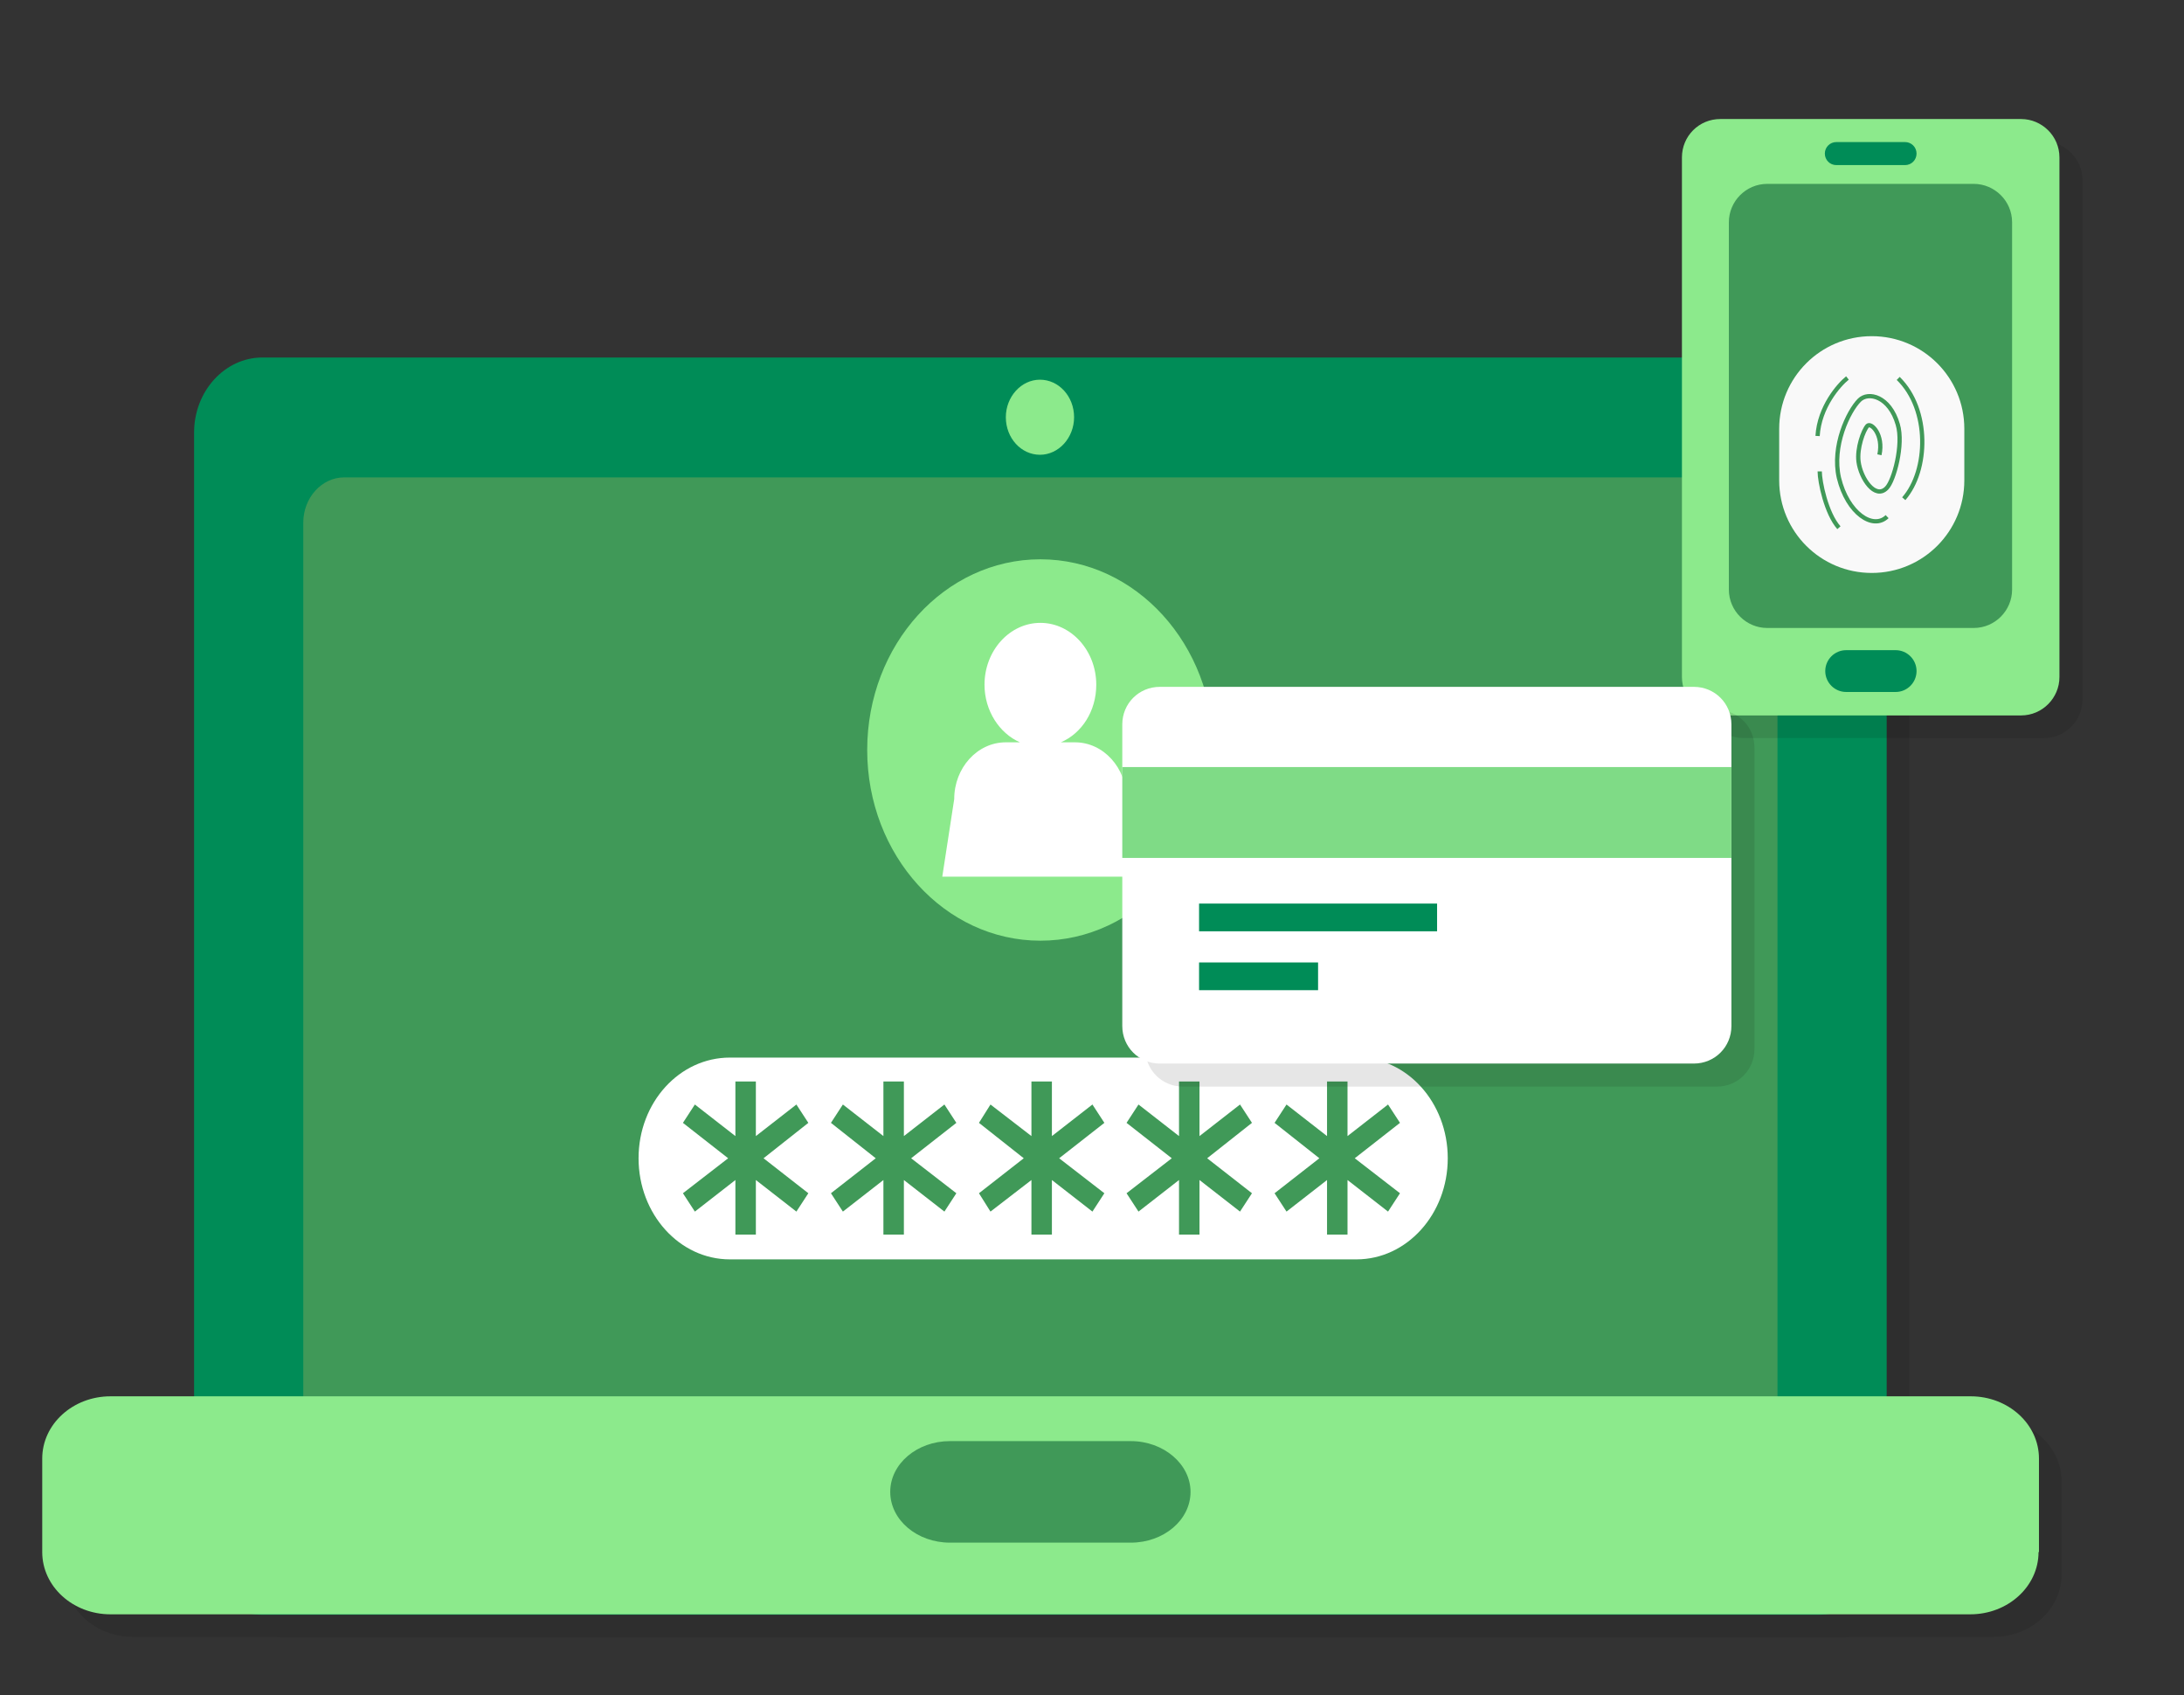 <?xml version="1.0" encoding="utf-8"?>
<!-- Generator: Adobe Illustrator 23.0.3, SVG Export Plug-In . SVG Version: 6.00 Build 0)  -->
<svg version="1.1" id="Capa_1" xmlns="http://www.w3.org/2000/svg" xmlns:xlink="http://www.w3.org/1999/xlink" x="0px" y="0px"
	 viewBox="0 0 512 397.4" style="enable-background:new 0 0 512 397.4;" xml:space="preserve">
<rect x="0" y="0" width="512" height="397.4" fill="#333333" stroke="none"/>
<style type="text/css">
	.st0{opacity:0.1;}
	.st1{fill:#008C57;}
	.st2{fill:#409958;}
	.st3{fill:#8CEA8C;}
	.st4{fill:#FFFFFF;}
	.st5{fill:none;stroke:#000000;stroke-miterlimit:10;}
	.st6{fill:#F9F9F9;}
	.st7{fill:none;stroke:#409958;stroke-miterlimit:10;}
	.st8{fill:#7FDB86;}
</style>
<title>settings (4)</title>
<g>
	<g class="st0">
		<path d="M447.7,366.1c0,9.8-7.2,17.7-16,17.7H66.8c-8.8,0-16-7.9-16-17.7V106.7c0-9.7,7.2-17.6,16-17.6h364.8
			c8.8,0,16,7.9,16,17.6V366.1z"/>
		<path d="M86,355.5c-5.3,0-9.6-4.8-9.6-10.6V127.9c0-5.8,4.3-10.6,9.6-10.6h326.4c5.3,0,9.6,4.8,9.6,10.6v217.1
			c0,5.8-4.3,10.6-9.6,10.6H86z"/>
		<path d="M483.3,369.1c0,8.1-7.2,14.6-16,14.6H31.2c-8.8,0-16-6.5-16-14.6v-21.9c0-8.1,7.2-14.6,16-14.6h436.1
			c8.8,0,16,6.5,16,14.6V369.1z"/>
		<path d="M284.5,355.1c0,6.6-6.3,11.9-14,11.9H228c-7.7,0-14-5.3-14-11.9l0,0c0-6.6,6.3-11.9,14-11.9h42.4
			C278.2,343.2,284.5,348.5,284.5,355.1L284.5,355.1z"/>
		<path d="M257.2,103.1c0,4.8-3.6,8.8-8,8.8s-8-3.9-8-8.8c0-4.8,3.6-8.8,8-8.8S257.2,98.3,257.2,103.1z"/>
		<path d="M289.8,181.2c0,24.7-18.2,44.7-40.6,44.7c-22.4,0-40.6-20-40.6-44.7c0-24.7,18.2-44.7,40.6-44.7
			C271.7,136.4,289.8,156.5,289.8,181.2z"/>
		<path d="M269.4,192.7c0-7.3-5.4-13.3-12.1-13.3h-3.3c4.9-2.1,8.3-7.3,8.3-13.5c0-8-5.9-14.5-13.1-14.5c-7.3,0-13.1,6.5-13.1,14.5
			c0,6.1,3.5,11.4,8.3,13.5h-3.3c-6.7,0-12.1,6-12.1,13.3l-2.8,18.2h45.9L269.4,192.7z"/>
		<path d="M344.7,276.8c0,13.1-9.6,23.7-21.4,23.7H176.5c-11.8,0-21.4-10.6-21.4-23.7l0,0c0-13.1,9.6-23.6,21.4-23.6h146.8
			C335.2,253.2,344.7,263.8,344.7,276.8L344.7,276.8z"/>
		<polygon points="194.9,268.6 192.1,264.2 182.6,271.7 182.6,258.8 177.8,258.8 177.8,271.7 168.3,264.2 165.5,268.6 176,276.8 
			165.5,285.1 168.3,289.4 177.8,282 177.8,294.8 182.6,294.8 182.6,282 192.1,289.4 194.9,285.1 184.3,276.8 		"/>
		<polygon points="229.5,268.6 226.8,264.2 217.3,271.7 217.3,258.8 212.4,258.8 212.4,271.7 202.9,264.2 200.1,268.6 210.7,276.8 
			200.1,285.1 202.9,289.4 212.4,282 212.4,294.8 217.3,294.8 217.3,282 226.8,289.4 229.5,285.1 219,276.8 		"/>
		<polygon points="264.2,268.6 261.4,264.2 251.9,271.7 251.9,258.8 247.1,258.8 247.1,271.7 237.6,264.2 234.8,268.6 245.4,276.8 
			234.8,285.1 237.6,289.4 247.1,282 247.1,294.8 251.9,294.8 251.9,282 261.4,289.4 264.2,285.1 253.7,276.8 		"/>
		<polygon points="298.9,268.6 296.1,264.2 286.6,271.7 286.6,258.8 281.8,258.8 281.8,271.7 272.3,264.2 269.5,268.6 280,276.8 
			269.5,285.1 272.3,289.4 281.8,282 281.8,294.8 286.6,294.8 286.6,282 296.1,289.4 298.9,285.1 288.3,276.8 		"/>
		<polygon points="333.5,268.6 330.8,264.2 321.3,271.7 321.3,258.8 316.4,258.8 316.4,271.7 306.9,264.2 304.2,268.6 314.7,276.8 
			304.2,285.1 306.9,289.4 316.4,282 316.4,294.8 321.3,294.8 321.3,282 330.8,289.4 333.5,285.1 323,276.8 		"/>
	</g>
	<g>
		<g>
			<path class="st1" d="M442.3,360.8c0,9.8-7.2,17.7-16,17.7H61.5c-8.8,0-16-7.9-16-17.7V101.4c0-9.7,7.2-17.6,16-17.6h364.8
				c8.8,0,16,7.9,16,17.6V360.8z"/>
			<path class="st2" d="M80.7,350.2c-5.3,0-9.6-4.8-9.6-10.6V122.5c0-5.8,4.3-10.6,9.6-10.6h326.4c5.3,0,9.6,4.8,9.6,10.6v217.1
				c0,5.8-4.3,10.6-9.6,10.6H80.7z"/>
			<path class="st3" d="M477.9,363.8c0,8.1-7.2,14.6-16,14.6H25.9c-8.8,0-16-6.5-16-14.6v-21.9c0-8.1,7.2-14.6,16-14.6h436.1
				c8.8,0,16,6.5,16,14.6V363.8z"/>
			<path class="st2" d="M279.1,349.7c0,6.6-6.3,11.9-14,11.9h-42.4c-7.7,0-14-5.3-14-11.9l0,0c0-6.6,6.3-11.9,14-11.9h42.4
				C272.8,337.8,279.1,343.2,279.1,349.7L279.1,349.7z"/>
			<path class="st3" d="M251.8,97.8c0,4.8-3.6,8.8-8,8.8s-8-3.9-8-8.8c0-4.8,3.6-8.8,8-8.8S251.8,92.9,251.8,97.8z"/>
			<path class="st3" d="M284.5,175.8c0,24.7-18.2,44.7-40.6,44.7c-22.4,0-40.6-20-40.6-44.7c0-24.7,18.2-44.7,40.6-44.7
				C266.3,131.1,284.5,151.1,284.5,175.8z"/>
			<path class="st4" d="M264.1,187.3c0-7.3-5.4-13.3-12.1-13.3h-3.3c4.9-2.1,8.3-7.3,8.3-13.5c0-8-5.9-14.5-13.1-14.5
				s-13.1,6.5-13.1,14.5c0,6.1,3.5,11.4,8.3,13.5h-3.3c-6.7,0-12.1,6-12.1,13.3l-2.8,18.2h45.9L264.1,187.3z"/>
			<path class="st4" d="M339.4,271.5c0,13.1-9.6,23.7-21.4,23.7H171.1c-11.8,0-21.4-10.6-21.4-23.7l0,0c0-13.1,9.6-23.6,21.4-23.6
				H318C329.8,247.8,339.4,258.4,339.4,271.5L339.4,271.5z"/>
			<polygon class="st2" points="189.5,263.2 186.7,258.9 177.2,266.3 177.2,253.5 172.4,253.5 172.4,266.3 162.9,258.9 160.1,263.2 
				170.7,271.5 160.1,279.7 162.9,284 172.4,276.6 172.4,289.4 177.2,289.4 177.2,276.6 186.7,284 189.5,279.7 179,271.5 			"/>
			<polygon class="st2" points="224.2,263.2 221.4,258.9 211.9,266.3 211.9,253.5 207.1,253.5 207.1,266.3 197.6,258.9 194.8,263.2 
				205.3,271.5 194.8,279.7 197.6,284 207.1,276.6 207.1,289.4 211.9,289.4 211.9,276.6 221.4,284 224.2,279.7 213.6,271.5 			"/>
			<polygon class="st2" points="258.9,263.2 256.1,258.9 246.6,266.3 246.6,253.5 241.8,253.5 241.8,266.3 232.2,258.9 229.5,263.2 
				240,271.5 229.5,279.7 232.2,284 241.8,276.6 241.8,289.4 246.6,289.4 246.6,276.6 256.1,284 258.9,279.7 248.3,271.5 			"/>
			<polygon class="st2" points="293.5,263.2 290.7,258.9 281.2,266.3 281.2,253.5 276.4,253.5 276.4,266.3 266.9,258.9 264.1,263.2 
				274.7,271.5 264.1,279.7 266.9,284 276.4,276.6 276.4,289.4 281.2,289.4 281.2,276.6 290.7,284 293.5,279.7 283,271.5 			"/>
			<polygon class="st2" points="328.2,263.2 325.4,258.9 315.9,266.3 315.9,253.5 311.1,253.5 311.1,266.3 301.6,258.9 298.8,263.2 
				309.3,271.5 298.8,279.7 301.6,284 311.1,276.6 311.1,289.4 315.9,289.4 315.9,276.6 325.4,284 328.2,279.7 317.6,271.5 			"/>
		</g>
	</g>
</g>
<g>
	<g class="st0">
		<path d="M488.2,164c0,4.9-4,9-9,9h-70.5c-4.9,0-9-4-9-9V42.2c0-5,4-9,9-9h70.5c4.9,0,9,4,9,9V164z"/>
		<path d="M454.7,162.7c0,2.7-2.2,4.9-4.9,4.9h-11.6c-2.7,0-4.9-2.2-4.9-4.9l0,0c0-2.7,2.2-4.9,4.9-4.9h11.6
			C452.4,157.8,454.7,160,454.7,162.7L454.7,162.7z"/>
		<path d="M454.7,41.3c0,1.5-1.2,2.7-2.7,2.7h-16.1c-1.5,0-2.7-1.2-2.7-2.7l0,0c0-1.5,1.2-2.7,2.7-2.7H452
			C453.5,38.6,454.7,39.8,454.7,41.3L454.7,41.3z"/>
		<path d="M477.1,143.5c0,4.9-4,9-9,9h-48.4c-4.9,0-9-4-9-9V57.4c0-4.9,4-9,9-9h48.4c4.9,0,9,4,9,9V143.5z"/>
		<path d="M465.8,118c0,12-9.7,21.7-21.7,21.7l0,0c-12,0-21.7-9.7-21.7-21.7v-12.1c0-12,9.7-21.7,21.7-21.7l0,0
			c12,0,21.7,9.7,21.7,21.7V118z"/>
		<path class="st5" d="M447.8,126.5c-3.3,3.2-9.3-0.8-11.3-9.1c-1.7-7.4,2.2-15.6,4.8-18.2c2.1-2.1,7.1-0.9,9,5.7
			c1.4,4.7-0.9,13.2-2.6,14.9c-2.7,2.8-6.1-2.3-6.6-6.2c-0.4-3.1,1.1-7.3,2.1-8.4c0.9-0.8,3.8,2.1,2.8,6.8"/>
		<path class="st5" d="M438.5,94c-2,1.6-6.6,6.8-7,13.6"/>
		<path class="st5" d="M451.7,122.2c5.8-6.6,6.2-20.9-1.3-28.2"/>
		<path class="st5" d="M432,115.9c0,2.4,1.5,9.8,4.5,13.2"/>
	</g>
	<g>
		<g>
			<path class="st3" d="M482.8,158.7c0,4.9-4,9-9,9h-70.5c-4.9,0-9-4-9-9V36.9c0-5,4-9,9-9h70.5c4.9,0,9,4,9,9V158.7z"/>
			<path class="st1" d="M449.3,157.3c0,2.7-2.2,4.9-4.9,4.9h-11.6c-2.7,0-4.9-2.2-4.9-4.9l0,0c0-2.7,2.2-4.9,4.9-4.9h11.6
				C447.1,152.4,449.3,154.6,449.3,157.3L449.3,157.3z"/>
			<path class="st1" d="M449.3,36c0,1.5-1.2,2.7-2.7,2.7h-16.1c-1.5,0-2.7-1.2-2.7-2.7l0,0c0-1.5,1.2-2.7,2.7-2.7h16.1
				C448.1,33.3,449.3,34.5,449.3,36L449.3,36z"/>
			<path class="st2" d="M471.7,138.2c0,4.9-4,9-9,9h-48.4c-4.9,0-9-4-9-9V52.1c0-4.9,4-9,9-9h48.4c4.9,0,9,4,9,9V138.2z"/>
			<path class="st6" d="M460.5,112.6c0,12-9.7,21.7-21.7,21.7l0,0c-12,0-21.7-9.7-21.7-21.7v-12.1c0-12,9.7-21.7,21.7-21.7l0,0
				c12,0,21.7,9.7,21.7,21.7V112.6z"/>
			<g>
				<path class="st7" d="M442.4,121.1c-3.3,3.2-9.3-0.8-11.3-9.1c-1.7-7.4,2.2-15.6,4.8-18.2c2.1-2.1,7.1-0.9,9,5.7
					c1.4,4.7-0.9,13.2-2.6,14.9c-2.7,2.8-6.1-2.3-6.6-6.2c-0.4-3.1,1.1-7.3,2.1-8.4c0.9-0.8,3.8,2.1,2.8,6.8"/>
				<path class="st7" d="M433.1,88.6c-2,1.6-6.6,6.8-7,13.6"/>
				<path class="st7" d="M446.3,116.9c5.8-6.6,6.2-20.9-1.3-28.2"/>
				<path class="st7" d="M426.6,110.5c0,2.4,1.5,9.8,4.5,13.2"/>
			</g>
		</g>
	</g>
</g>
<g>
	<g class="st0">
		<path d="M411.3,245.9c0,4.9-3.9,8.8-8.8,8.8H277.3c-4.9,0-8.8-3.9-8.8-8.8v-70.7c0-4.9,3.9-8.8,8.8-8.8h125.2
			c4.9,0,8.8,3.9,8.8,8.8V245.9z"/>
		<rect x="268.4" y="185.2" width="142.8" height="21.3"/>
		<rect x="286.5" y="217.2" width="55.8" height="6.5"/>
		<rect x="286.5" y="230.9" width="27.9" height="6.5"/>
	</g>
	<g>
		<g>
			<path class="st4" d="M405.9,240.5c0,4.9-3.9,8.8-8.8,8.8H271.9c-4.9,0-8.8-3.9-8.8-8.8v-70.7c0-4.9,3.9-8.8,8.8-8.8h125.2
				c4.9,0,8.8,3.9,8.8,8.8V240.5z"/>
			<rect x="263.1" y="179.8" class="st8" width="142.8" height="21.3"/>
			<rect x="281.1" y="211.8" class="st1" width="55.8" height="6.5"/>
			<rect x="281.1" y="225.6" class="st1" width="27.9" height="6.5"/>
		</g>
	</g>
</g>
</svg>
